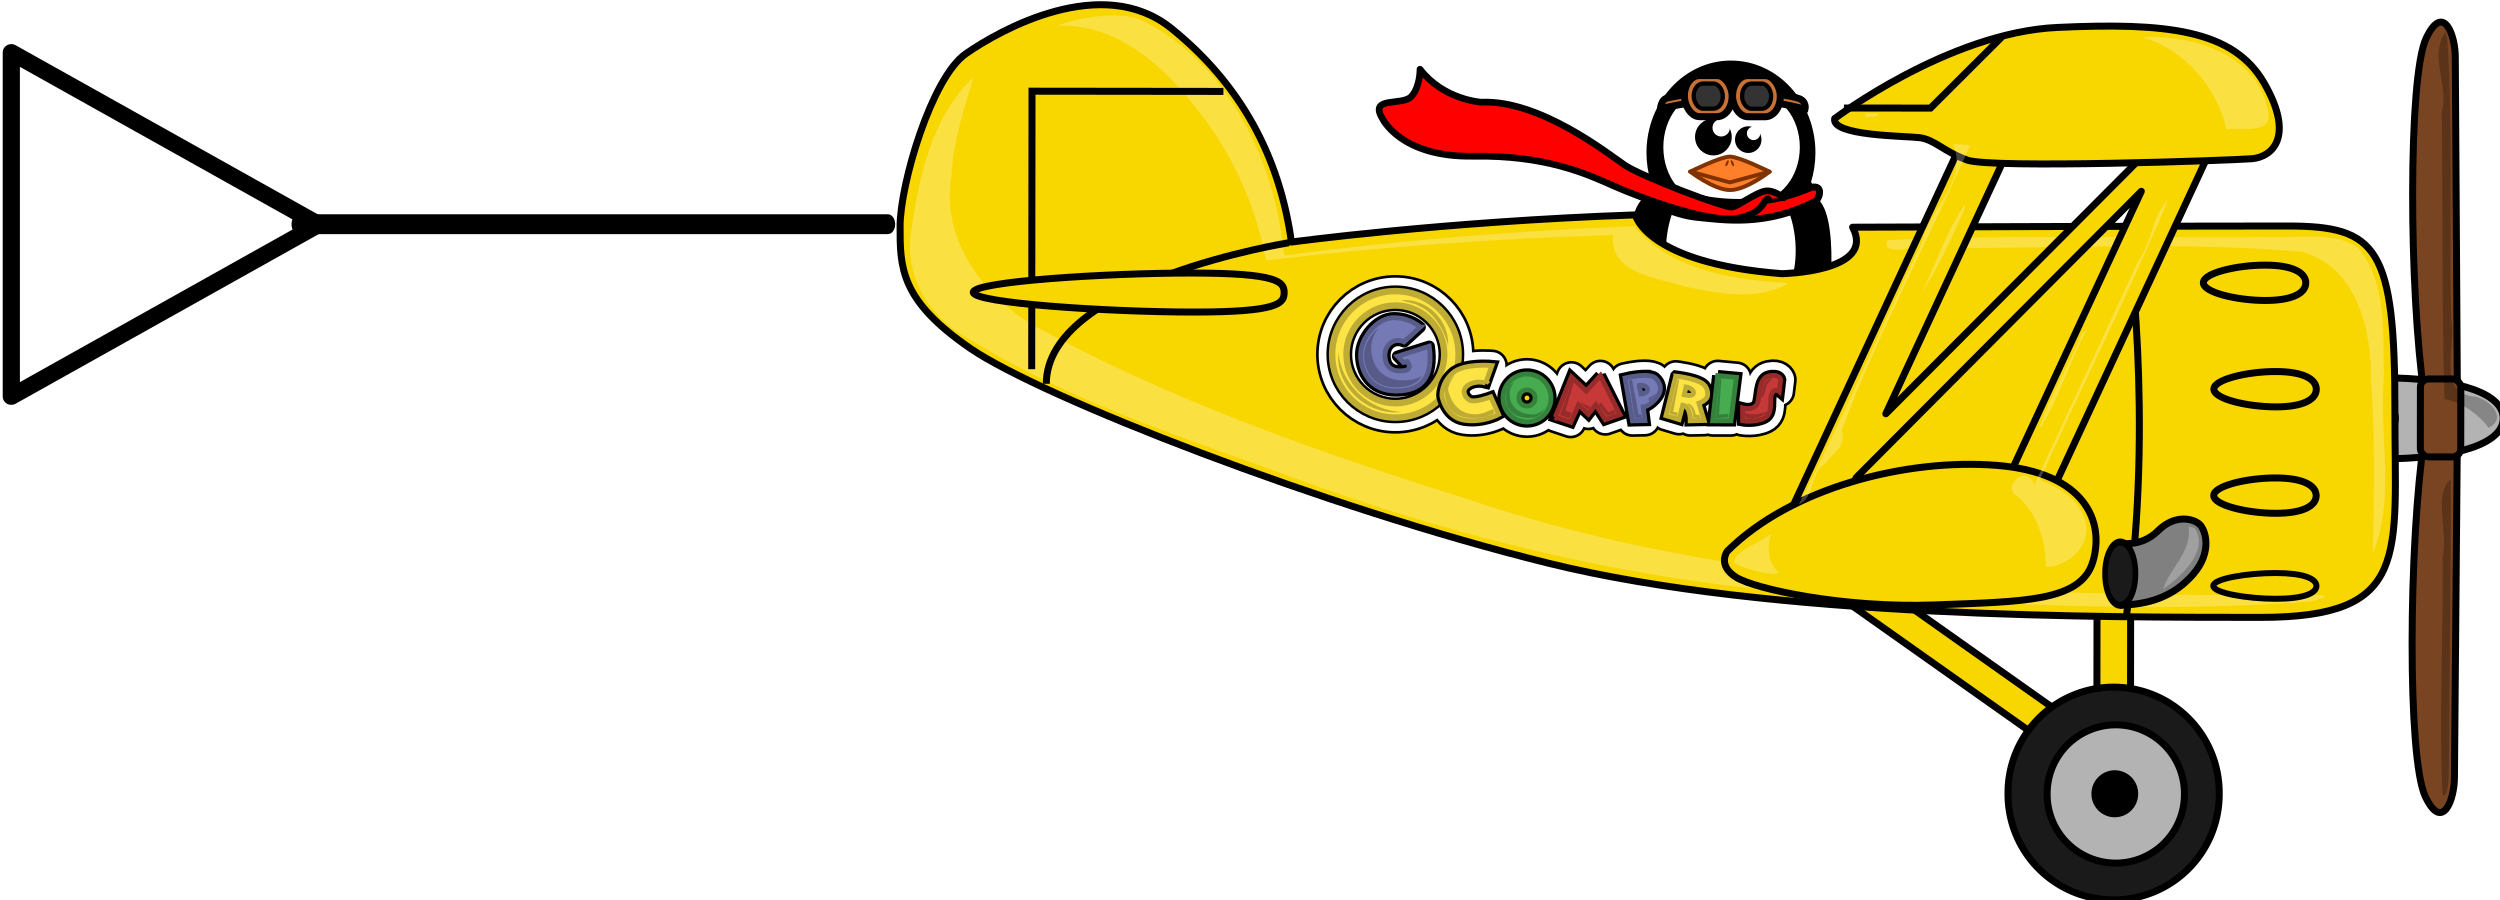 <?xml version="1.0" encoding="UTF-8" standalone="no"?>
<!-- Created with Inkscape (http://www.inkscape.org/) -->

<svg
   xmlns:dc="http://purl.org/dc/elements/1.1/"
   xmlns:cc="http://creativecommons.org/ns#"
   xmlns:rdf="http://www.w3.org/1999/02/22-rdf-syntax-ns#"
   xmlns:svg="http://www.w3.org/2000/svg"
   xmlns="http://www.w3.org/2000/svg"
   xmlns:sodipodi="http://sodipodi.sourceforge.net/DTD/sodipodi-0.dtd"
   xmlns:inkscape="http://www.inkscape.org/namespaces/inkscape"
   width="230.501"
   height="83.004"
   id="svg6771"
   version="1.1"
   inkscape:version="0.48.4 r9939"
   sodipodi:docname="plane.svg">
  <defs
     id="defs3" />
  <sodipodi:namedview
     id="base"
     pagecolor="#ffffff"
     bordercolor="#666666"
     borderopacity="1.0"
     inkscape:pageopacity="0.0"
     inkscape:pageshadow="2"
     inkscape:zoom="1.6970563"
     inkscape:cx="154.01831"
     inkscape:cy="36.224667"
     inkscape:document-units="mm"
     inkscape:current-layer="PLANE"
     showgrid="false"
     inkscape:window-width="1366"
     inkscape:window-height="748"
     inkscape:window-x="-2"
     inkscape:window-y="-3"
     inkscape:window-maximized="1"
     units="mm"
     fit-margin-top="0"
     fit-margin-left="0"
     fit-margin-right="0"
     fit-margin-bottom="0" />
  <g
     inkscape:label="Layer 1"
     inkscape:groupmode="layer"
     id="layer1"
     transform="translate(-1.122,-107.337)">
    <g
       id="PLANE"
       inkscape:label="#TUX_PLANE"
       transform="matrix(1.37,0,0,0.905,-81.333,81.672)">
      <g
         inkscape:label="#TUX_PLANE"
         style="display:inline"
         id="g10754-5-7"
         transform="matrix(0.358,6.4162282e-4,-4.2362776e-4,0.542,-213.705,-118.158)">
        <g
           id="g10722-9-5"
           transform="translate(0,4)">
          <g
             style="display:inline;enable-background:new"
             id="SHOWER_ON-5-5"
             transform="matrix(1.775,0,0,1.775,-469.159,-292.309)">
            <path
               style="fill:#000000;fill-opacity:1;fill-rule:evenodd;stroke:#000000;stroke-width:0.466;stroke-linecap:round;stroke-linejoin:round;stroke-miterlimit:4;stroke-opacity:1;stroke-dasharray:none;display:inline;enable-background:new"
               id="path6801-9-5-4"
               d="m 886.92,337.618 c 0.252,-0.008 -0.383,3.924 -0.107,3.764 1.36,-0.789 1.96,5.921 2.155,4.975 0.194,-0.946 1.463,-13.567 -3,-11.186 l -0.777,1.578 c 0,0 0.74,0.901 1.729,0.869 z"
               inkscape:connector-curvature="0" />
            <g
               style="fill:#ff7f2a;fill-opacity:1;stroke:#aa4400;stroke-width:2.895;stroke-linecap:round;stroke-linejoin:round;stroke-miterlimit:4;stroke-dasharray:none"
               id="g6791-3-0"
               transform="matrix(0.175,0,0,0.149,855.433,319.075)">
              <rect
                 style="fill:#ff7f2a;fill-opacity:1;fill-rule:evenodd;stroke:#aa4400;stroke-width:2.895;stroke-linecap:round;stroke-linejoin:round;stroke-miterlimit:4;stroke-opacity:1;stroke-dasharray:none"
                 id="rect6793-2-5"
                 y="189.195"
                 x="119.39"
                 height="13.132"
                 width="8.081" />
              <rect
                 style="fill:#ff7f2a;fill-opacity:1;fill-rule:evenodd;stroke:#aa4400;stroke-width:2.895;stroke-linecap:round;stroke-linejoin:round;stroke-miterlimit:4;stroke-opacity:1;stroke-dasharray:none"
                 id="rect6795-8-2"
                 y="188.69"
                 x="140.831"
                 height="13.132"
                 width="8.081" />
              <path
                 style="fill:#ff7f2a;fill-opacity:1;fill-rule:evenodd;stroke:#aa4400;stroke-width:2.895;stroke-linecap:round;stroke-linejoin:round;stroke-miterlimit:4;stroke-opacity:1;stroke-dasharray:none"
                 id="path6797-5-7"
                 d="m 119.513,200.498 c 0,0 8.111,-0.523 8.677,1.12 0.566,1.643 1.918,4.206 3.638,5.564 1.719,1.358 -6.788,2.546 -11.52,1.526 -4.732,-1.02 -7.597,-1.164 -11.16,-0.609 -3.563,0.555 -10.006,2.287 -13.76,0.924 -3.754,-1.363 1.505,-3.349 -5.4,-2.962 -6.906,0.388 -14.495,0.154 -13.621,-0.487 0.874,-0.641 27.513,-5.959 43.147,-5.077 z"
                 inkscape:connector-curvature="0" />
              <path
                 style="fill:#ff7f2a;fill-opacity:1;fill-rule:evenodd;stroke:#aa4400;stroke-width:2.895;stroke-linecap:round;stroke-linejoin:round;stroke-miterlimit:4;stroke-opacity:1;stroke-dasharray:none"
                 id="path6799-2-3"
                 d="m 148.608,200.498 c 0,0 -8.111,-0.523 -8.677,1.12 -0.566,1.643 -1.918,4.206 -3.638,5.564 -1.719,1.358 6.788,2.546 11.52,1.526 4.732,-1.02 7.597,-1.164 11.16,-0.609 3.563,0.555 10.006,2.287 13.76,0.924 3.755,-1.363 -1.505,-3.349 5.4,-2.962 6.906,0.388 14.495,0.154 13.621,-0.487 -0.874,-0.641 -27.513,-5.959 -43.147,-5.077 z"
                 inkscape:connector-curvature="0" />
            </g>
            <path
               style="fill:#000000;fill-opacity:1;fill-rule:evenodd;stroke:#000000;stroke-width:0.466;stroke-linecap:round;stroke-linejoin:round;stroke-miterlimit:4;stroke-opacity:1;stroke-dasharray:none"
               id="path6801-3-0"
               d="m 870.654,337.618 c -0.252,-0.008 0.383,3.924 0.107,3.764 -1.36,-0.789 -1.96,5.921 -2.155,4.975 -0.194,-0.946 -1.463,-13.567 3,-11.186 l 0.777,1.578 c 0,0 -0.74,0.901 -1.729,0.869 z"
               inkscape:connector-curvature="0" />
            <path
               style="fill:#000000;fill-opacity:1;fill-rule:nonzero;stroke:#000000;stroke-width:0.466;stroke-linecap:round;stroke-linejoin:round;stroke-miterlimit:4;stroke-opacity:1;stroke-dasharray:none"
               id="path6803-6-5"
               d="m 878.854,320.643 c -4.81,0 -8.713,4.265 -8.713,9.519 0,1.087 0.168,2.132 0.476,3.106 -0.903,1.584 -1.423,3.447 -1.423,5.441 0,5.747 4.328,10.411 9.661,10.411 5.333,0 9.661,-4.664 9.661,-10.411 0,-1.994 -0.52,-3.857 -1.423,-5.441 0.308,-0.974 0.476,-2.018 0.476,-3.106 0,-5.254 -3.904,-9.519 -8.713,-9.519 z"
               inkscape:connector-curvature="0" />
            <path
               style="fill:#ffffff;fill-opacity:1;fill-rule:nonzero;stroke:#ffffff;stroke-width:0.466;stroke-linecap:round;stroke-linejoin:round;stroke-miterlimit:4;stroke-opacity:1;stroke-dasharray:none"
               id="path6805-8-7"
               d="m 885.915,329.578 c 2.1e-4,3.056 -2.035,5.533 -4.545,5.533 -2.51,0 -4.546,-2.477 -4.545,-5.533 -2.1e-4,-3.056 2.035,-5.533 4.545,-5.533 2.51,0 4.546,2.477 4.545,5.533 l 0,0 z"
               inkscape:connector-curvature="0" />
            <path
               style="fill:#ffffff;fill-opacity:1;fill-rule:nonzero;stroke:#ffffff;stroke-width:0.466;stroke-linecap:round;stroke-linejoin:round;stroke-miterlimit:4;stroke-opacity:1;stroke-dasharray:none"
               id="path6807-7-5"
               d="m 880.748,329.578 c 2.1e-4,3.057 -1.974,5.534 -4.41,5.534 -2.436,0 -4.41,-2.478 -4.41,-5.534 -2.1e-4,-3.057 1.974,-5.534 4.41,-5.534 2.436,0 4.41,2.478 4.41,5.534 l 0,0 z"
               inkscape:connector-curvature="0" />
            <path
               style="fill:#ffffff;fill-opacity:1;fill-rule:nonzero;stroke:#ffffff;stroke-width:0.427;stroke-linecap:round;stroke-linejoin:round;stroke-miterlimit:4;stroke-opacity:1;stroke-dasharray:none"
               id="path6809-8-9"
               d="m 885.51,340.56 c 0,5.003 -2.982,7.187 -6.656,7.187 -3.674,0 -6.656,-2.184 -6.656,-7.187 0,-5.003 2.982,-9.064 6.656,-9.064 3.674,0 6.656,4.061 6.656,9.064 z"
               inkscape:connector-curvature="0" />
            <g
               style="stroke-width:1.745;stroke-linecap:round;stroke-linejoin:round;stroke-miterlimit:4;stroke-dasharray:none"
               id="g6811-8-3"
               transform="matrix(0.188,0,0,0.189,835.456,339.883)">
              <path
                 style="fill:#000000;fill-opacity:1;fill-rule:nonzero;stroke:#000000;stroke-width:83.68;stroke-linecap:round;stroke-linejoin:round;stroke-miterlimit:4;stroke-opacity:1;stroke-dasharray:none"
                 id="path6813-0-7"
                 transform="matrix(0.033,0,0,0.033,213.866,-64.484)"
                 d="m 485.714,129.505 c 0.013,149.915 -121.514,271.452 -271.429,271.452 -149.915,0 -271.441,-121.537 -271.429,-271.452 -0.013,-149.915 121.514,-271.452 271.429,-271.452 149.915,0 271.441,121.537 271.429,271.452 l 0,0 z"
                 inkscape:connector-curvature="0" />
              <path
                 style="fill:#ffffff;fill-opacity:1;fill-rule:nonzero;stroke:#ffffff;stroke-width:211.593;stroke-linecap:round;stroke-linejoin:round;stroke-miterlimit:4;stroke-opacity:1;stroke-dasharray:none"
                 id="path6815-7-6"
                 transform="matrix(0.013,0,0,0.013,222.551,-67.051)"
                 d="m 485.714,129.505 c 0.013,149.915 -121.514,271.452 -271.429,271.452 -149.915,0 -271.441,-121.537 -271.429,-271.452 -0.013,-149.915 121.514,-271.452 271.429,-271.452 149.915,0 271.441,121.537 271.429,271.452 l 0,0 z"
                 inkscape:connector-curvature="0" />
            </g>
            <g
               style="fill:#ff6600;fill-opacity:1;stroke:#803300;stroke-width:8.652;stroke-linecap:round;stroke-linejoin:round;stroke-miterlimit:4;stroke-opacity:1;stroke-dasharray:none"
               id="g6817-7-5"
               transform="matrix(0.037,0,0,0.033,895.826,317.309)">
              <path
                 style="fill:#ff7f2a;fill-rule:evenodd;stroke-width:12.711;stroke-linecap:round;stroke-linejoin:round;stroke-miterlimit:4;stroke-dasharray:none"
                 id="path6819-7-6"
                 d="m -461.66,402.252 c 26.853,0 113.18,48.336 113.18,48.336 0,0 -66.359,58.709 -112.642,58.905 -46.074,0 -113.719,-58.905 -113.719,-58.905 0,0 86.31,-48.336 113.18,-48.336 z"
                 inkscape:connector-curvature="0" />
              <path
                 style="fill:#ff7f2a;fill-opacity:1;fill-rule:evenodd;stroke:#803300;stroke-width:12.711;stroke-linecap:round;stroke-linejoin:round;stroke-miterlimit:4;stroke-opacity:1;stroke-dasharray:none"
                 id="path6821-6-4"
                 d="m -574.732,450.416 112.642,34.506 113.501,-34.506"
                 inkscape:connector-curvature="0" />
              <path
                 style="fill:#803300;fill-opacity:1;fill-rule:nonzero;stroke:none"
                 id="path6823-3-8"
                 transform="matrix(7.166,2.838,-2.74,7.423,22.879,-2397.905)"
                 d="m 67.25,354.55 c 0,0.725 -0.196,1.312 -0.438,1.312 -0.242,0 -0.438,-0.588 -0.438,-1.312 0,-0.725 0.196,-1.312 0.438,-1.312 0.242,0 0.438,0.588 0.438,1.312 z"
                 inkscape:connector-curvature="0" />
              <path
                 style="fill:#803300;fill-opacity:1;fill-rule:nonzero;stroke:none"
                 id="path6825-4-5"
                 transform="matrix(-7.166,2.838,2.74,7.423,-947.159,-2397.905)"
                 d="m 67.25,354.55 c 0,0.725 -0.196,1.312 -0.438,1.312 -0.242,0 -0.438,-0.588 -0.438,-1.312 0,-0.725 0.196,-1.312 0.438,-1.312 0.242,0 0.438,0.588 0.438,1.312 z"
                 inkscape:connector-curvature="0" />
            </g>
            <g
               style="stroke-width:2.548;stroke-linecap:round;stroke-linejoin:round;stroke-miterlimit:4;stroke-dasharray:none"
               id="g6827-3-3"
               transform="matrix(0.128,0,0,0.129,852.405,336.55)">
              <path
                 style="fill:#000000;fill-opacity:1;fill-rule:nonzero;stroke:#000000;stroke-width:122.238;stroke-linecap:round;stroke-linejoin:round;stroke-miterlimit:4;stroke-opacity:1;stroke-dasharray:none"
                 id="path6829-6-5"
                 transform="matrix(0.033,0,0,0.033,213.866,-64.484)"
                 d="m 485.714,129.505 c 0.013,149.915 -121.514,271.452 -271.429,271.452 -149.915,0 -271.441,-121.537 -271.429,-271.452 -0.013,-149.915 121.514,-271.452 271.429,-271.452 149.915,0 271.441,121.537 271.429,271.452 l 0,0 z"
                 inkscape:connector-curvature="0" />
              <path
                 style="fill:#ffffff;fill-opacity:1;fill-rule:nonzero;stroke:#ffffff;stroke-width:309.089;stroke-linecap:round;stroke-linejoin:round;stroke-miterlimit:4;stroke-opacity:1;stroke-dasharray:none"
                 id="path6831-2-1"
                 transform="matrix(0.013,0,0,0.013,222.551,-67.051)"
                 d="m 485.714,129.505 c 0.013,149.915 -121.514,271.452 -271.429,271.452 -149.915,0 -271.441,-121.537 -271.429,-271.452 -0.013,-149.915 121.514,-271.452 271.429,-271.452 149.915,0 271.441,121.537 271.429,271.452 l 0,0 z"
                 inkscape:connector-curvature="0" />
            </g>
          </g>
          <path
             style="fill:#ff0000;stroke:#000000;stroke-width:1.316;stroke-linecap:round;stroke-linejoin:round;stroke-miterlimit:4;stroke-opacity:1;stroke-dasharray:none"
             id="path10615-4-3"
             d="m 1076.039,299.565 c 0,0 -0.81,-0.648 -1.296,0.162 -0.486,0.81 0.324,2.755 0.324,2.755 0,0 4.375,2.917 9.399,3.403 5.024,0.486 12.964,1.783 22.363,-3.079 0,0 0.648,-0.81 0.648,-1.621 0,-0.81 -0.486,-1.134 -1.458,-0.972 -0.972,0.162 -12.64,6.806 -29.98,-0.648 z"
             inkscape:connector-curvature="0" />
          <path
             style="fill:#ff0000;stroke:#000000;stroke-width:1.259;stroke-linecap:round;stroke-linejoin:round;stroke-miterlimit:4;stroke-opacity:1;stroke-dasharray:none"
             id="path10617-6-3"
             d="m 1100.723,302.211 c 0,0 -1.845,-1.593 -3.558,-1.256 -1.714,0.336 -4.822,2.704 -6.077,2.996 -1.254,0.292 -17.129,-5.742 -20.242,-7.86 -3.113,-2.119 -16.032,-12.318 -26.972,-11.791 0,0 -7.076,-0.394 -11.537,-6.181 0,0 0.057,3.274 -1.607,5.115 -1.664,1.842 -7.972,-0.099 -5.502,4.066 0,0 3.346,7.392 17.101,7.157 13.755,-0.235 21.447,3.344 26.5,5.58 5.053,2.235 18.12,7.028 23.262,6.019 5.142,-1.009 4.71,-3.546 5.715,-3.657"
             inkscape:connector-curvature="0" />
          <path
             style="fill:#c87137;stroke:#000000;stroke-width:1.301;stroke-linecap:butt;stroke-linejoin:miter;stroke-miterlimit:4;stroke-opacity:1;stroke-dasharray:none"
             id="path10619-1-4"
             d="m 1077.545,285.513 c 0,0 13.27,-3.793 27.039,0 l 0.158,0 c 0,0 0.316,-1.382 -1.107,-1.951 -1.423,-0.569 -7.353,-1.463 -12.887,-1.463 -5.534,0 -10.752,1.138 -11.938,1.382 -1.186,0.244 -1.265,2.032 -1.265,2.032 z"
             inkscape:connector-curvature="0" />
          <rect
             style="color:#000000;fill:#c87137;fill-opacity:1;fill-rule:nonzero;stroke:#000000;stroke-width:1.318;stroke-linecap:round;stroke-linejoin:round;stroke-miterlimit:4;stroke-opacity:1;stroke-dasharray:none;stroke-dashoffset:0;marker:none;visibility:visible;display:inline;overflow:visible;enable-background:accumulate"
             id="rect10654-21-3"
             y="279.24"
             x="1082.052"
             ry="3.795"
             rx="2.831"
             height="7.735"
             width="8.962" />
          <rect
             style="color:#000000;fill:#c87137;fill-opacity:1;fill-rule:nonzero;stroke:#000000;stroke-width:1.318;stroke-linecap:round;stroke-linejoin:round;stroke-miterlimit:4;stroke-opacity:1;stroke-dasharray:none;stroke-dashoffset:0;marker:none;visibility:visible;display:inline;overflow:visible;enable-background:accumulate"
             id="rect10654-2-0-9"
             y="279.24"
             x="1091.106"
             ry="3.795"
             rx="2.831"
             height="7.735"
             width="8.962" />
          <rect
             style="color:#000000;fill:#333333;fill-opacity:1;fill-rule:nonzero;stroke:#000000;stroke-width:0.804;stroke-linecap:round;stroke-linejoin:round;stroke-miterlimit:4;stroke-opacity:1;stroke-dasharray:none;stroke-dashoffset:0;marker:none;visibility:visible;display:inline;overflow:visible;enable-background:accumulate"
             id="rect10654-0-90-6"
             y="280.749"
             x="1083.801"
             ry="2.314"
             rx="1.726"
             height="4.716"
             width="5.464" />
          <rect
             style="color:#000000;fill:#333333;fill-opacity:1;fill-rule:nonzero;stroke:#000000;stroke-width:0.804;stroke-linecap:round;stroke-linejoin:round;stroke-miterlimit:4;stroke-opacity:1;stroke-dasharray:none;stroke-dashoffset:0;marker:none;visibility:visible;display:inline;overflow:visible;enable-background:accumulate"
             id="rect10654-0-9-5-0"
             y="280.749"
             x="1092.888"
             ry="2.314"
             rx="1.726"
             height="4.716"
             width="5.464" />
        </g>
        <g
           id="g10169-6-6"
           transform="translate(20,0)">
          <g
             id="g11337-5-3"
             transform="translate(0,-20)">
            <path
               style="color:#000000;fill:#b3b3b3;fill-opacity:1;fill-rule:nonzero;stroke:#000000;stroke-width:1.316;stroke-linecap:round;stroke-linejoin:round;stroke-miterlimit:4;stroke-opacity:1;stroke-dasharray:none;stroke-dashoffset:0;marker:none;visibility:visible;display:inline;overflow:visible;enable-background:accumulate"
               id="path9886-9-6"
               d="m 1216.045,367.523 c 0,4.223 -7.091,7.646 -23.861,7.646 -5.601,0 3.58,-3.423 3.58,-7.646 0,-4.223 -9.18,-7.646 -3.58,-7.646 17.095,0 23.861,3.423 23.861,7.646 z"
               inkscape:connector-curvature="0" />
            <path
               style="fill:#784421;fill-opacity:1;stroke:#000000;stroke-width:1.316;stroke-linecap:round;stroke-linejoin:round;stroke-miterlimit:4;stroke-opacity:1;stroke-dasharray:none"
               id="path9891-4-6"
               d="m 1207.413,362.198 -0.458,-62.408 c 0.047,-4.378 -2.288,-10.532 -5.492,-3.703 -3.377,7.199 -3.204,47.289 -0.229,67.523"
               inkscape:connector-curvature="0" />
            <path
               style="fill:#784421;fill-opacity:1;stroke:#000000;stroke-width:1.316;stroke-linecap:round;stroke-linejoin:round;stroke-miterlimit:4;stroke-opacity:1;stroke-dasharray:none;display:inline"
               id="path9891-8-3-9"
               d="m 1207.413,372.448 -0.458,62.408 c 0.047,4.378 -2.288,10.532 -5.492,3.703 -3.377,-7.199 -3.204,-47.289 -0.229,-67.523"
               inkscape:connector-curvature="0" />
            <rect
               style="color:#000000;fill:#784421;fill-opacity:1;fill-rule:nonzero;stroke:#000000;stroke-width:1.316;stroke-linecap:round;stroke-linejoin:round;stroke-miterlimit:4;stroke-opacity:1;stroke-dasharray:none;stroke-dashoffset:0;marker:none;visibility:visible;display:inline;overflow:visible;enable-background:accumulate"
               id="rect9889-1-9"
               y="360.114"
               x="1200.469"
               ry="1.539"
               rx="1.579"
               height="14.645"
               width="7.597" />
          </g>
          <g
             style="stroke-width:1;stroke-linecap:round;stroke-linejoin:round;stroke-miterlimit:4;stroke-dasharray:none"
             id="g9882-0-3"
             transform="translate(0,-20)">
            <rect
               style="color:#000000;fill:#f8d600;fill-opacity:1;fill-rule:nonzero;stroke:#000000;stroke-width:1.316;stroke-linecap:round;stroke-linejoin:round;stroke-miterlimit:4;stroke-opacity:1;stroke-dasharray:none;stroke-dashoffset:0;marker:none;visibility:visible;display:inline;overflow:visible;enable-background:accumulate"
               id="rect9858-1-4"
               y="403.508"
               x="1139.726"
               height="37.11"
               width="6.32" />
            <rect
               style="color:#000000;fill:#f8d600;fill-opacity:1;fill-rule:nonzero;stroke:#000000;stroke-width:1.316;stroke-linecap:round;stroke-linejoin:round;stroke-miterlimit:4;stroke-opacity:1;stroke-dasharray:none;stroke-dashoffset:0;marker:none;visibility:visible;display:inline;overflow:visible;enable-background:accumulate"
               id="rect9858-7-2-9"
               transform="matrix(0.576,-0.817,0.817,0.576,0,0)"
               y="1125.266"
               x="301.037"
               height="54.741"
               width="6.125" />
          </g>
          <path
             style="fill:#f8d600;fill-opacity:1;stroke:#000000;stroke-width:1.316;stroke-linecap:round;stroke-linejoin:round;stroke-miterlimit:4;stroke-opacity:1;stroke-dasharray:none"
             id="path9759-79-0"
             d="m 988.206,314.635 c 0,0 28.348,-3.889 64.648,-5.186 0,0 1.945,9.075 27.549,11.02 0,0 17.826,-0.324 13.288,-8.751 0,0 65.813,-0.324 81.849,-0.324 16.854,0 20.143,3.984 20.143,34.889 0,27.024 3.193,38.684 -25.329,38.684 -28.521,0 -91.723,0.324 -133.857,-10.047 -42.134,-10.371 -95.288,-31.114 -108.576,-40.189 -13.288,-9.075 -13.288,-15.233 -13.288,-23.012 0,-7.779 5.834,-27.873 12.316,-32.411 6.482,-4.538 25.605,-15.233 38.569,-4.862 12.964,10.371 20.419,23.984 22.688,40.189 z"
             inkscape:connector-curvature="0" />
          <path
             style="opacity:0.25;fill:#ffffff;fill-opacity:1;stroke:none;display:inline"
             id="path9759-7-2-1"
             d="m 928.438,283.656 c -8.139,7.667 -10.396,19.469 -11.875,30 -0.887,8.521 4.407,16.124 11.875,19.719 19.77,12.188 42.39,18.907 64.028,26.965 34.256,12.085 70.043,19.886 106.529,20.996 26.904,1.349 54.026,2.737 80.88,0.633 7.758,-1.879 -3.373,-1.011 -6.219,-1.188 -51.123,0.067 -103.259,-1.379 -152.094,-17.812 -28.073,-8.75 -56.196,-18.612 -81.969,-32.719 -9.522,-5.744 -17.256,-16.163 -15.312,-27.875 0.248,-6.356 2.504,-13.105 4.156,-18.719 z"
             inkscape:connector-curvature="0" />
          <path
             style="fill:none;stroke:#000000;stroke-width:1.316;stroke-linecap:round;stroke-linejoin:round;stroke-miterlimit:4;stroke-opacity:1;stroke-dasharray:none"
             id="path9915-9-7"
             d="m 1145.304,312.096 c 0,0 5.269,35.421 0,72.229"
             inkscape:connector-curvature="0" />
          <path
             style="opacity:0.25;fill:#ffffff;fill-opacity:1;stroke:none;display:inline"
             id="path9759-7-6-7-0"
             d="m 953.469,272.094 c -3.229,0.192 -6.437,0.828 -9.469,1.938 10.957,-0.541 19.584,7.035 25.926,15.014 6.859,8.342 11.481,18.411 13.511,29.048 21.652,-2.603 43.422,-4.17 65.219,-4.844 -0.815,7.275 8.607,8.07 13.656,9.688 6.207,1.317 13.955,2.725 19.344,-0.719 -10.229,-0.556 -22.069,-2.324 -29.031,-10.656 -21.989,0.903 -44.022,2.669 -65.781,5.594 -1.715,-17.742 -10.697,-36.766 -27.531,-44.5 -1.895,-0.501 -3.88,-0.658 -5.844,-0.562 z m 224.375,41.312 c -25.787,0.396 -52.213,-0.443 -77.625,0.719 -1.478,3.761 7.419,0.337 9.75,1.469 22.725,0.123 45.71,-1.281 68.281,0.656 10.288,2.903 13.121,14.881 12.905,24.275 0.897,10.649 0.574,22.441 0.407,32.412 4.29,-10.416 1.105,-22.157 2.057,-33.125 -0.21,-8.116 0.567,-17.375 -4.589,-24.063 -3.086,-2.518 -7.392,-2.422 -11.187,-2.344 z"
             inkscape:connector-curvature="0" />
          <path
             style="color:#000000;fill:#1a1a1a;fill-opacity:1;fill-rule:nonzero;stroke:#000000;stroke-width:1.316;stroke-linecap:round;stroke-linejoin:round;stroke-miterlimit:4;stroke-opacity:1;stroke-dasharray:none;stroke-dashoffset:0;marker:none;visibility:visible;display:inline;overflow:visible;enable-background:accumulate"
             id="path9812-1-4"
             transform="translate(0,180)"
             d="m 1162.738,238.107 a 19.852,19.852 0 1 1 -39.703,0 19.852,19.852 0 1 1 39.703,0 z"
             inkscape:connector-curvature="0" />
          <path
             style="color:#000000;fill:#b3b3b3;fill-opacity:1;fill-rule:nonzero;stroke:#000000;stroke-width:2.025;stroke-linecap:round;stroke-linejoin:round;stroke-miterlimit:4;stroke-opacity:1;stroke-dasharray:none;stroke-dashoffset:0;marker:none;visibility:visible;display:inline;overflow:visible;enable-background:accumulate"
             id="path9812-3-6-6"
             transform="matrix(0.65,0,0,0.65,400.421,263.423)"
             d="m 1162.738,238.107 a 19.852,19.852 0 1 1 -39.703,0 19.852,19.852 0 1 1 39.703,0 z"
             inkscape:connector-curvature="0" />
          <path
             style="color:#000000;fill:#000000;fill-opacity:1;fill-rule:nonzero;stroke:#000000;stroke-width:7.005;stroke-linecap:round;stroke-linejoin:round;stroke-miterlimit:4;stroke-opacity:1;stroke-dasharray:none;stroke-dashoffset:0;marker:none;visibility:visible;display:inline;overflow:visible;enable-background:accumulate"
             id="path9812-3-2-5-6"
             transform="matrix(0.188,0,0,0.188,928.248,373.39)"
             d="m 1162.738,238.107 a 19.852,19.852 0 1 1 -39.703,0 19.852,19.852 0 1 1 39.703,0 z"
             inkscape:connector-curvature="0" />
          <path
             style="color:#000000;fill:#f8d600;fill-opacity:1;fill-rule:nonzero;stroke:#000000;stroke-width:1.316;stroke-linecap:round;stroke-linejoin:round;stroke-miterlimit:4;stroke-opacity:1;stroke-dashoffset:0;marker:none;visibility:visible;display:inline;overflow:visible;enable-background:accumulate"
             id="path9917-5-9"
             d="m 1180.897,342.074 c 0,1.835 -2.309,3.323 -7.625,3.323 -5.316,0 -11.626,-1.488 -11.626,-3.323 0,-1.835 6.309,-3.323 11.626,-3.323 5.316,0 7.625,1.488 7.625,3.323 z"
             inkscape:connector-curvature="0" />
          <path
             style="color:#000000;fill:#f8d600;fill-opacity:1;fill-rule:nonzero;stroke:#000000;stroke-width:1.316;stroke-linecap:round;stroke-linejoin:round;stroke-miterlimit:4;stroke-opacity:1;stroke-dashoffset:0;marker:none;visibility:visible;display:inline;overflow:visible;enable-background:accumulate"
             id="path9917-9-29-4"
             d="m 1178.897,322.074 c 0,1.835 -2.309,3.323 -7.625,3.323 -5.316,0 -11.626,-1.488 -11.626,-3.323 0,-1.835 6.309,-3.323 11.626,-3.323 5.316,0 7.625,1.488 7.625,3.323 z"
             inkscape:connector-curvature="0" />
          <path
             style="color:#000000;fill:#f8d600;fill-opacity:1;fill-rule:nonzero;stroke:#000000;stroke-width:1.316;stroke-linecap:round;stroke-linejoin:round;stroke-miterlimit:4;stroke-opacity:1;stroke-dashoffset:0;marker:none;visibility:visible;display:inline;overflow:visible;enable-background:accumulate"
             id="path9917-9-2-3-0"
             d="m 1180.897,362.074 c 0,1.835 -2.309,3.323 -7.625,3.323 -5.316,0 -11.626,-1.488 -11.626,-3.323 0,-1.835 6.309,-3.323 11.626,-3.323 5.316,0 7.625,1.488 7.625,3.323 z"
             inkscape:connector-curvature="0" />
          <path
             style="color:#000000;fill:#f8d600;fill-opacity:1;fill-rule:nonzero;stroke:#000000;stroke-width:1.127;stroke-linecap:round;stroke-linejoin:round;stroke-miterlimit:4;stroke-opacity:1;stroke-dashoffset:0;marker:none;visibility:visible;display:inline;overflow:visible;enable-background:accumulate"
             id="path9917-9-2-9-6-9"
             d="m 1180.969,379.047 c 0,1.338 -2.327,2.422 -7.682,2.422 -5.356,0 -11.712,-1.085 -11.712,-2.422 0,-1.338 6.356,-2.422 11.712,-2.422 5.356,0 7.682,1.085 7.682,2.422 z"
             inkscape:connector-curvature="0" />
          <path
             style="fill:none;stroke:#000000;stroke-width:1.316px;stroke-linecap:butt;stroke-linejoin:miter;stroke-opacity:1"
             id="path9988-5-0"
             d="m 987.762,314.75 c 0,0 -45.607,7.334 -45.607,26.585"
             inkscape:connector-curvature="0" />
          <path
             style="fill:none;stroke:#000000;stroke-width:1.316px;stroke-linecap:butt;stroke-linejoin:miter;stroke-opacity:1"
             id="path9990-9-6"
             d="m 975.386,286.332 -35.981,0 0,52.253"
             inkscape:connector-curvature="0" />
          <path
             style="color:#000000;fill:#f8d600;fill-opacity:1;fill-rule:nonzero;stroke:#000000;stroke-width:1.316;stroke-linecap:round;stroke-linejoin:round;stroke-miterlimit:4;stroke-opacity:1;stroke-dashoffset:0;marker:none;visibility:visible;display:inline;overflow:visible;enable-background:accumulate"
             id="path9992-8-7"
             d="m 986.845,324.146 c 0,2.025 -1.082,3.667 -17.22,3.667 -16.138,0 -41.22,-1.642 -41.22,-3.667 0,-2.025 25.082,-3.667 41.22,-3.667 16.138,0 17.22,1.642 17.22,3.667 z"
             inkscape:connector-curvature="0" />
          <g
             style="stroke:#696da3;stroke-width:1.316;stroke-opacity:1;display:inline"
             id="layer1-2-9-5-8-1-7-1"
             transform="matrix(0.153,0,0,0.153,992.298,320.678)">
            <g
               style="fill:#000000;stroke:#000000;stroke-width:39.465;stroke-linecap:round;stroke-linejoin:round;stroke-miterlimit:4;stroke-dasharray:none"
               id="g3692-6-4-8-4-2-2-9"
               transform="translate(0,4e-5)">
              <path
                 style="fill:#000000;fill-opacity:1;stroke:#000000;stroke-width:39.465;stroke-linecap:round;stroke-linejoin:round;stroke-miterlimit:4;stroke-opacity:1;stroke-dasharray:none;stroke-dashoffset:0;display:inline"
                 id="path8808-2-3-4-3-7-0-2-0-2"
                 d="m 101.094,20.562 c -42.899,0 -77.719,34.82 -77.719,77.719 0,42.899 34.82,77.719 77.719,77.719 42.899,0 77.719,-34.82 77.719,-77.719 0,-42.899 -34.82,-77.719 -77.719,-77.719 z"
                 inkscape:connector-curvature="0" />
              <path
                 style="fill:#000000;fill-opacity:1;fill-rule:evenodd;stroke:#000000;stroke-width:39.465;stroke-linecap:round;stroke-linejoin:round;stroke-miterlimit:4;stroke-opacity:1;stroke-dasharray:none"
                 id="path8816-8-1-7-5-8-1-4-6-8"
                 d="m 208.281,111.5 c -11.229,0.14 -27.864,1.785 -36.719,9.562 -14.168,12.444 -13.219,28.156 -13.219,28.156 0,0 4.205,26.429 27.562,29.875 23.357,3.446 42.125,-7.094 42.125,-7.094 l -9.562,-21.625 c 0,0 -20.124,7.638 -26.25,4 -6.126,-3.638 -8.61,-10.905 -4.781,-15.5 3.829,-4.595 13.04,-8.594 24.719,-5.531 L 219.812,111.875 c 0,0 -4.794,-0.459 -11.531,-0.375 z m 54.594,10.719 c -16.275,0 -29.469,13.225 -29.469,29.5 0,16.275 13.194,29.469 29.469,29.469 16.275,0 29.5,-13.194 29.5,-29.469 0,-16.275 -13.225,-29.5 -29.5,-29.5 z m 302.062,1.406 c -1.228,0.044 -2.601,0.189 -4.156,0.5 -12.444,2.489 -11.48,18.391 -13.969,31.219 -2.489,12.827 -18.969,8.219 -18.969,8.219 l 0,15.906 c 0,0 14.755,2.494 26.625,-3.25 11.87,-5.744 5.55,-22.975 9.188,-30.25 3.638,-7.275 9.188,-2.5 9.188,-2.5 l 1.719,-14.75 c 0,0 -1.032,-5.405 -9.625,-5.094 z m -157.156,0.188 c -0.777,-0.005 -1.583,0.005 -2.375,0.031 C 394.843,124.19 383.312,127 383.312,127 l 9.188,52.656 15.312,-0.375 -2.094,-16.656 c 0,0 5.72,0.198 14.719,-9.375 8.998,-9.573 7.846,-19.166 0.188,-26.25 -2.513,-2.324 -7.408,-3.154 -12.844,-3.188 z m 89.438,0.125 -6.125,55.531 22.406,0 6.688,-53.406 -22.969,-2.125 z m -144.156,0.188 -17.25,18.969 -18.375,-17.219 -19.719,49.375 18.969,6.312 9.562,-21.25 12.062,11.312 9,-11.688 11.875,18.375 18,-6.312 -24.125,-47.875 z m 92.656,0.406 -12.062,48.625 16.094,4.781 4.594,-17.625 c 9.764,1.532 9.188,19.156 9.188,19.156 l 17.031,-0.375 -6.312,-21.25 c 9.956,-3.638 10.344,-8.625 10.344,-8.625 0,0 2.487,-10.725 -7.469,-16.469 -9.956,-5.744 -31.406,-8.219 -31.406,-8.219 z M 402.062,136 c 2.697,-0.081 8.168,0.478 8.812,4.5 0.859,5.362 -7.75,6.219 -7.75,6.219 l -2.594,-10.531 c 0,-0.054 0.632,-0.161 1.531,-0.188 z m 56.281,1.938 c 4.595,0.383 10.727,4.769 8.812,8.406 -1.915,3.638 -11.094,1.156 -11.094,1.156 l 2.281,-9.562 z M 262.875,141.75 c 5.495,0 9.969,4.473 9.969,9.969 0,5.495 -4.473,9.938 -9.969,9.938 -5.495,0 -9.938,-4.442 -9.938,-9.938 0,-5.495 4.442,-9.969 9.938,-9.969 z"
                 inkscape:connector-curvature="0" />
            </g>
            <g
               style="stroke-width:1.316"
               id="g3692-1-0-0-7-4-3"
               transform="translate(0,100)">
              <path
                 style="fill:#ffffff;fill-opacity:1;stroke:#ffffff;stroke-width:32.888;stroke-linecap:round;stroke-linejoin:round;stroke-miterlimit:4;stroke-opacity:1;stroke-dasharray:none;stroke-dashoffset:0;display:inline"
                 id="path8808-2-3-7-5-2-4-6-1"
                 d="m 101.094,-79.438 c -42.899,0 -77.719,34.82 -77.719,77.719 0,42.899 34.82,77.719 77.719,77.719 42.899,0 77.719,-34.82 77.719,-77.719 0,-42.899 -34.82,-77.719 -77.719,-77.719 z"
                 inkscape:connector-curvature="0" />
              <path
                 style="fill:#ffffff;fill-opacity:1;fill-rule:evenodd;stroke:#ffffff;stroke-width:32.888;stroke-linecap:round;stroke-linejoin:round;stroke-miterlimit:4;stroke-opacity:1;stroke-dasharray:none"
                 id="path8816-8-1-4-2-1-9-5-4"
                 d="m 208.281,11.5 c -11.229,0.14 -27.864,1.785 -36.719,9.562 -14.168,12.444 -13.219,28.156 -13.219,28.156 0,0 4.205,26.429 27.562,29.875 C 209.263,82.54 228.031,72 228.031,72 l -9.562,-21.625 c 0,0 -20.124,7.638 -26.25,4 -6.126,-3.638 -8.61,-10.905 -4.781,-15.5 3.829,-4.595 13.04,-8.594 24.719,-5.531 L 219.812,11.875 c 0,0 -4.794,-0.459 -11.531,-0.375 z M 262.875,22.219 c -16.275,0 -29.469,13.225 -29.469,29.5 0,16.275 13.194,29.469 29.469,29.469 16.275,0 29.5,-13.194 29.5,-29.469 0,-16.275 -13.225,-29.5 -29.5,-29.5 z M 564.938,23.625 c -1.228,0.044 -2.601,0.189 -4.156,0.5 -12.444,2.489 -11.48,18.391 -13.969,31.219 -2.489,12.827 -18.969,8.219 -18.969,8.219 l 0,15.906 c 0,0 14.755,2.494 26.625,-3.25 11.87,-5.744 5.55,-22.975 9.188,-30.25 3.638,-7.275 9.188,-2.5 9.188,-2.5 l 1.719,-14.75 c 0,0 -1.032,-5.405 -9.625,-5.094 z m -157.156,0.188 c -0.777,-0.005 -1.583,0.005 -2.375,0.031 C 394.843,24.19 383.312,27 383.312,27 l 9.188,52.656 15.312,-0.375 -2.094,-16.656 c 0,0 5.72,0.198 14.719,-9.375 8.998,-9.573 7.846,-19.166 0.188,-26.25 -2.513,-2.324 -7.408,-3.154 -12.844,-3.188 z m 89.438,0.125 -6.125,55.531 22.406,0 6.688,-53.406 -22.969,-2.125 z M 353.062,24.125 335.812,43.094 317.438,25.875 297.719,75.25 l 18.969,6.312 9.562,-21.25 12.062,11.312 9,-11.688 11.875,18.375 18,-6.312 -24.125,-47.875 z m 92.656,0.406 -12.062,48.625 16.094,4.781 4.594,-17.625 c 9.764,1.532 9.188,19.156 9.188,19.156 l 17.031,-0.375 -6.312,-21.25 c 9.956,-3.638 10.344,-8.625 10.344,-8.625 0,0 2.487,-10.725 -7.469,-16.469 -9.956,-5.744 -31.406,-8.219 -31.406,-8.219 z M 402.062,36 c 2.697,-0.081 8.168,0.478 8.812,4.5 0.859,5.362 -7.75,6.219 -7.75,6.219 L 400.531,36.188 c 0,-0.054 0.632,-0.161 1.531,-0.188 z m 56.281,1.938 c 4.595,0.383 10.727,4.769 8.812,8.406 C 465.242,49.981 456.062,47.5 456.062,47.5 l 2.281,-9.562 z M 262.875,41.75 c 5.495,0 9.969,4.473 9.969,9.969 0,5.495 -4.473,9.938 -9.969,9.938 -5.495,0 -9.938,-4.442 -9.938,-9.938 0,-5.495 4.442,-9.969 9.938,-9.969 z"
                 inkscape:connector-curvature="0" />
            </g>
            <path
               style="fill:#000000;fill-opacity:1;stroke:#000000;stroke-width:13.984;stroke-linecap:round;stroke-linejoin:round;stroke-miterlimit:4;stroke-opacity:1;stroke-dasharray:none;stroke-dashoffset:0;display:inline"
               id="path8808-2-31-8-5-5-1-5"
               d="m 101.094,20.562 c -42.899,0 -77.719,34.82 -77.719,77.719 0,42.899 34.82,77.719 77.719,77.719 42.899,0 77.719,-34.82 77.719,-77.719 0,-42.899 -34.82,-77.719 -77.719,-77.719 z m 0,17.719 c 33.13,0 60.031,26.87 60.031,60 3e-5,33.13 -26.902,60.031 -60.031,60.031 -33.13,0 -60,-26.902 -60,-60.031 3e-5,-33.13 26.87,-60 60,-60 z m -1.875,15 c -20.391,0 -40.781,24.631 -40.781,45.406 0,20.775 11.921,44.625 43.469,44.625 31.548,0 46.167,-16.559 40.781,-55.031 l -38.875,12.312 7.312,7.688 4.625,-1.125 c 0,0 7.698,9.617 -3.844,11.156 C 100.364,119.851 89.976,116.745 88.438,102.125 86.899,87.505 98.441,77.135 111.906,82.906 l 19.625,-18.094 c 0,0 -11.922,-11.531 -32.312,-11.531 z"
               inkscape:connector-curvature="0" />
            <path
               style="fill:#fde445;fill-opacity:1;stroke:#beac34;stroke-width:7.906;stroke-linecap:round;stroke-linejoin:round;stroke-miterlimit:4;stroke-opacity:1;stroke-dasharray:none;stroke-dashoffset:0;display:inline"
               id="path8808-4-5-4-8-5-7"
               d="m 101.102,20.578 c -42.899,0 -77.715,34.816 -77.715,77.715 0,42.899 34.816,77.715 77.715,77.715 42.899,0 77.715,-34.816 77.715,-77.715 0,-42.899 -34.816,-77.715 -77.715,-77.715 z m 0,17.697 c 33.13,0 60.018,26.888 60.018,60.017 3e-5,33.13 -26.888,60.018 -60.018,60.018 -33.13,0 -60.018,-26.888 -60.018,-60.018 3e-5,-33.13 26.888,-60.017 60.018,-60.017 z"
               inkscape:connector-curvature="0" />
            <path
               style="fill:#757ab7;fill-opacity:1;fill-rule:evenodd;stroke:#585c8a;stroke-width:5.973px;stroke-linecap:butt;stroke-linejoin:miter;stroke-opacity:1;display:inline"
               id="path8810-6-7-0-4-9-8"
               d="m 131.525,64.821 c 0,0 -11.927,-11.542 -32.317,-11.542 -20.391,0 -40.781,24.623 -40.781,45.398 0,20.775 11.927,44.628 43.474,44.628 31.548,0 46.167,-16.543 40.781,-55.016 l -38.858,12.311 7.31,7.695 4.617,-1.154 c 0,0 7.695,9.618 -3.847,11.157 C 100.362,119.837 89.975,116.759 88.436,102.14 86.897,87.52 98.439,77.132 111.904,82.903 l 19.621,-18.082 z"
               inkscape:connector-curvature="0" />
            <path
               style="opacity:0.25;fill:#000000;fill-opacity:1;fill-rule:evenodd;stroke:none;display:inline"
               id="path8812-9-2-9-2-4-2"
               d="M 80.684,65.589 C 70.329,73.588 62.624,87.015 62.624,99.055 c 0,18.576 10.651,39.886 38.859,39.886 15.497,0 26.45,-4.481 32.354,-14.208 -6.014,3.712 -13.9,5.478 -23.624,5.478 -28.208,0 -38.859,-21.31 -38.859,-39.886 0,-8.327 3.645,-17.32 9.33,-24.736 z"
               inkscape:connector-curvature="0" />
            <path
               style="fill:#000000;fill-opacity:1;fill-rule:evenodd;stroke:#000000;stroke-width:13.984;stroke-linecap:butt;stroke-linejoin:miter;stroke-miterlimit:4;stroke-opacity:1;stroke-dasharray:none"
               id="path8816-8-4-5-4-7-9-3"
               d="m 208.281,111.5 c -11.229,0.14 -27.864,1.785 -36.719,9.562 -14.168,12.444 -13.219,28.156 -13.219,28.156 0,0 4.205,26.429 27.562,29.875 23.357,3.446 42.125,-7.094 42.125,-7.094 l -9.562,-21.625 c 0,0 -20.124,7.638 -26.25,4 -6.126,-3.638 -8.61,-10.905 -4.781,-15.5 3.829,-4.595 13.04,-8.594 24.719,-5.531 L 219.812,111.875 c 0,0 -4.794,-0.459 -11.531,-0.375 z m 54.594,10.719 c -16.275,0 -29.469,13.225 -29.469,29.5 0,16.275 13.194,29.469 29.469,29.469 16.275,0 29.5,-13.194 29.5,-29.469 0,-16.275 -13.225,-29.5 -29.5,-29.5 z m 302.062,1.406 c -1.228,0.044 -2.601,0.189 -4.156,0.5 -12.444,2.489 -11.48,18.391 -13.969,31.219 -2.489,12.827 -18.969,8.219 -18.969,8.219 l 0,15.906 c 0,0 14.755,2.494 26.625,-3.25 11.87,-5.744 5.55,-22.975 9.188,-30.25 3.638,-7.275 9.188,-2.5 9.188,-2.5 l 1.719,-14.75 c 0,0 -1.032,-5.405 -9.625,-5.094 z m -157.156,0.188 c -0.777,-0.005 -1.583,0.005 -2.375,0.031 C 394.843,124.19 383.312,127 383.312,127 l 9.188,52.656 15.312,-0.375 -2.094,-16.656 c 0,0 5.72,0.198 14.719,-9.375 8.998,-9.573 7.846,-19.166 0.188,-26.25 -2.513,-2.324 -7.408,-3.154 -12.844,-3.188 z m 89.438,0.125 -6.125,55.531 22.406,0 6.688,-53.406 -22.969,-2.125 z m -144.156,0.188 -17.25,18.969 -18.375,-17.219 -19.719,49.375 18.969,6.312 9.562,-21.25 12.062,11.312 9,-11.688 11.875,18.375 18,-6.312 -24.125,-47.875 z m 92.656,0.406 -12.062,48.625 16.094,4.781 4.594,-17.625 c 9.764,1.532 9.188,19.156 9.188,19.156 l 17.031,-0.375 -6.312,-21.25 c 9.956,-3.638 10.344,-8.625 10.344,-8.625 0,0 2.487,-10.725 -7.469,-16.469 -9.956,-5.744 -31.406,-8.219 -31.406,-8.219 z M 402.062,136 c 2.697,-0.081 8.168,0.478 8.812,4.5 0.859,5.362 -7.75,6.219 -7.75,6.219 l -2.594,-10.531 c 0,-0.054 0.632,-0.161 1.531,-0.188 z m 56.281,1.938 c 4.595,0.383 10.727,4.769 8.812,8.406 -1.915,3.638 -11.094,1.156 -11.094,1.156 l 2.281,-9.562 z M 262.875,141.75 c 5.495,0 9.969,4.473 9.969,9.969 0,5.495 -4.473,9.938 -9.969,9.938 -5.495,0 -9.938,-4.442 -9.938,-9.938 0,-5.495 4.442,-9.969 9.938,-9.969 z"
               inkscape:connector-curvature="0" />
            <path
               style="fill:#fde445;fill-opacity:1;fill-rule:evenodd;stroke:#beac34;stroke-width:5.973px;stroke-linecap:butt;stroke-linejoin:miter;stroke-opacity:1"
               id="path8816-2-7-3-0-1-9"
               d="m 212.145,133.328 7.658,-21.443 c 0,0 -34.079,-3.255 -48.246,9.19 -14.168,12.444 -13.21,28.144 -13.21,28.144 0,0 4.212,26.42 27.569,29.867 23.357,3.446 42.12,-7.084 42.12,-7.084 l -9.573,-21.634 c 0,0 -20.103,7.658 -26.229,4.021 -6.126,-3.638 -8.615,-10.913 -4.786,-15.508 3.829,-4.595 13.019,-8.615 24.697,-5.552 z"
               inkscape:connector-curvature="0" />
            <path
               style="fill:#47ac50;fill-opacity:1;stroke:#35823c;stroke-width:5.973;stroke-linecap:round;stroke-linejoin:round;stroke-miterlimit:4;stroke-opacity:1;stroke-dasharray:none;stroke-dashoffset:0"
               id="path8818-2-9-3-3-6-3"
               d="m 262.88,122.224 c -16.275,0 -29.484,13.209 -29.484,29.484 0,16.275 13.209,29.484 29.484,29.484 16.275,0 29.484,-13.209 29.484,-29.484 0,-16.275 -13.209,-29.484 -29.484,-29.484 z m 0,19.528 c 5.495,0 9.956,4.46 9.956,9.956 0,5.495 -4.46,9.956 -9.956,9.956 -5.495,0 -9.956,-4.46 -9.956,-9.956 0,-5.495 4.46,-9.956 9.956,-9.956 z"
               inkscape:connector-curvature="0" />
            <path
               style="fill:#c73938;fill-opacity:1;fill-rule:evenodd;stroke:#962b2a;stroke-width:5.973px;stroke-linecap:butt;stroke-linejoin:miter;stroke-opacity:1"
               id="path8820-6-1-2-3-3-9"
               d="m 297.724,175.257 19.72,-49.395 18.379,17.231 17.231,-18.954 24.123,47.863 -17.997,6.318 -11.87,-18.379 -8.998,11.679 -12.062,-11.296 -9.573,21.251 -18.954,-6.318 z"
               inkscape:connector-curvature="0" />
            <path
               style="fill:#757ab7;fill-opacity:1;fill-rule:evenodd;stroke:#585c8a;stroke-width:5.973px;stroke-linecap:butt;stroke-linejoin:miter;stroke-opacity:1"
               id="path8822-4-7-7-8-0-5"
               d="m 405.417,123.851 c -10.564,0.346 -22.113,3.159 -22.113,3.159 l 9.19,52.65 15.316,-0.383 -2.106,-16.656 c 0,0 5.744,0.191 14.742,-9.381 8.998,-9.573 7.85,-19.145 0.191,-26.229 -2.872,-2.656 -8.882,-3.367 -15.22,-3.159 z m -3.35,12.157 c 2.697,-0.081 8.163,0.477 8.807,4.499 0.859,5.362 -7.754,6.222 -7.754,6.222 l -2.585,-10.53 c 0,-0.054 0.633,-0.165 1.532,-0.191 z"
               inkscape:connector-curvature="0" />
            <path
               style="fill:#fde445;fill-opacity:1;fill-rule:evenodd;stroke:#beac34;stroke-width:5.973px;stroke-linecap:butt;stroke-linejoin:miter;stroke-opacity:1"
               id="path8824-1-3-9-3-5-4"
               d="m 445.717,124.522 -12.062,48.629 16.082,4.786 4.595,-17.614 c 9.764,1.532 9.19,19.145 9.19,19.145 l 17.039,-0.383 -6.318,-21.251 c 9.956,-3.638 10.338,-8.615 10.338,-8.615 0,0 2.489,-10.721 -7.467,-16.465 -9.956,-5.744 -31.398,-8.232 -31.398,-8.232 z m 12.636,13.402 c 4.595,0.383 10.721,4.786 8.807,8.424 -1.915,3.638 -11.104,1.149 -11.104,1.149 l 2.297,-9.573 z"
               inkscape:connector-curvature="0" />
            <path
               style="fill:#47ac50;fill-opacity:1;fill-rule:evenodd;stroke:#35823c;stroke-width:5.973px;stroke-linecap:butt;stroke-linejoin:miter;stroke-opacity:1"
               id="path8826-2-9-7-3-5-9"
               d="m 497.218,123.947 22.974,2.106 -6.701,53.415 -22.4,0 6.126,-55.521 z"
               inkscape:connector-curvature="0" />
            <path
               style="fill:#c73938;fill-opacity:1;fill-rule:evenodd;stroke:#962b2a;stroke-width:5.973px;stroke-linecap:butt;stroke-linejoin:miter;stroke-opacity:1"
               id="path8828-8-6-1-7-9-7"
               d="m 527.851,163.578 c 0,0 16.465,4.595 18.954,-8.232 2.489,-12.827 1.532,-28.718 13.976,-31.207 12.444,-2.489 13.785,4.595 13.785,4.595 l -1.723,14.742 c 0,0 -5.552,-4.786 -9.19,2.489 -3.638,7.275 2.68,24.506 -9.19,30.25 -11.87,5.744 -26.612,3.255 -26.612,3.255 l 0,-15.891 z"
               inkscape:connector-curvature="0" />
            <path
               style="opacity:0.25;fill:#000000;fill-opacity:1;fill-rule:evenodd;stroke:none"
               id="path8830-8-9-8-9-4-3"
               d="m 174.064,123.767 c -0.711,0.497 -0.754,0.477 -1.389,1.035 -14.168,12.444 -10.354,24.293 -10.354,24.293 0,0 1.479,23.067 24.837,26.513 23.357,3.446 35.537,-5.345 35.537,-5.345 l -1.475,-4.823 c -7.703,2.584 -14.309,7.955 -27.646,5.987 -23.357,-3.446 -27.569,-29.867 -27.569,-29.867 0,0 -0.129,-6.87 8.059,-17.794 z m 325.887,3.907 -5.133,48.69 15.569,-1.242 0.088,-4.305 -11.725,0.994 2.934,-44.184 -1.733,0.047 z m -51.873,0.947 -10.323,41.922 9.623,3.172 0.53,-4.47 -5.352,-0.895 7.347,-39.364 c -3.138,-0.501 -1.826,-0.365 -1.826,-0.365 z m 115.906,-1.902 c -12.152,3.389 -10.714,11.834 -13.081,24.031 2.671,1.399 4.505,-7.84 5.526,-11.596 1.513,-7.796 4.806,-6.073 7.554,-12.435 z m -172.093,2.171 c -5.009,0.834 -3.867,1.971 -3.867,1.971 l 7.202,44.949 8.733,0.611 -0.336,-4.362 -3.472,-0.057 -8.261,-43.113 z m -73.329,2.189 -15.124,41.446 11.253,4.206 2.654,-7.039 -7.243,-1.968 10.071,-34.976 -1.612,-1.669 z m -71.593,0.911 c -7.744,5.315 -9.971,9.996 -9.971,20.092 0,16.275 12.339,24.143 28.614,24.143 10.095,0 13.535,-3.344 18.85,-11.088 -4.74,3.253 -7.993,6.784 -14.172,6.784 -16.275,0 -28.739,-8.862 -28.739,-25.137 0,-6.18 2.164,-10.053 5.418,-14.793 z m 175.554,13.354 c -5.801,4.483 -10.527,6.391 -10.527,6.391 l 0.975,3.868 c 1.923,-1.361 2.654,-2.228 5.115,-4.846 0.844,-0.897 3.769,-4.517 4.437,-5.413 z m -69.086,11.534 -2.504,2.817 10.235,14.03 11.041,-3.834 -2.106,-3.839 -7.115,3.12 -9.551,-12.294 z m -12.683,5.691 -2.755,3.469 -10.087,-9.301 12.842,5.831 z m 118.603,-4.646 3.707,4.403 c 4.613,5.392 3.687,13.417 3.687,13.417 l 8.842,0.487 -0.711,-4.113 -4.82,-0.181 c 0,0 -0.941,-12.481 -10.705,-14.012 z m 72.343,17.944 c 0,0 7.662,3.11 19.532,-2.634 3.323,-1.608 5.477,-2.531 6.566,-5.469 -11.615,4.966 -19.983,3.596 -19.983,3.596 l -7.11,-1.275 0.994,5.782 z"
               inkscape:connector-curvature="0" />
            <path
               style="opacity:0.25;fill:#000000;fill-opacity:1;stroke:none;display:inline"
               id="path8832-92-9-9-9-6-9"
               d="m 108.722,31.79 c -2.234,0.658 17.545,3.258 22.4,7.658 19.471,7.751 33.136,36.742 34.749,49.108 2.322,-31.607 -25.654,-59.298 -57.149,-56.766 z M 31.122,96.344 c -3.775,41.828 35.563,77.647 77.251,72.813 -39.983,-2.286 -74.573,-34.157 -77.155,-74.058 l -0.096,1.244 z"
               inkscape:connector-curvature="0" />
          </g>
          <g
             id="g10159-8-3"
             transform="translate(0,-20)">
            <path
               style="color:#000000;fill:#f8d600;fill-opacity:1;fill-rule:nonzero;stroke:#000000;stroke-width:1.316;stroke-linecap:round;stroke-linejoin:round;stroke-miterlimit:4;stroke-dasharray:none;marker:none;visibility:visible;display:inline;overflow:visible;enable-background:accumulate"
               id="rect9765-0-9"
               d="m 1116.557,310.656 -34.355,74.219 9.406,0 2.821,-6.094 53.532,-53.875 -27.759,59.969 9.406,0 34.355,-74.219 -9.406,0 -1.085,2.344 -53.489,53.781 25.98,-56.125 -9.406,0 z"
               inkscape:connector-curvature="0" />
            <path
               style="fill:#f8d600;fill-opacity:1;stroke:#000000;stroke-width:1.316;stroke-linecap:round;stroke-linejoin:round;stroke-miterlimit:4;stroke-opacity:1;stroke-dasharray:none"
               id="path9761-3-8"
               d="m 1090.3,311.3 c 0,0 21.391,-16.205 41.81,-17.178 20.419,-0.972 33.059,0.324 38.893,10.371 5.834,10.047 1.621,13.937 -2.269,14.261 -3.889,0.324 -48.94,1.945 -53.478,0.324 -4.537,-1.621 -6.158,-3.889 -9.075,-4.213 -2.917,-0.324 -16.53,-0.324 -15.881,-3.565 z"
               inkscape:connector-curvature="0" />
            <path
               style="fill:#f8d600;fill-opacity:1;stroke:#000000;stroke-width:1.316;stroke-linecap:round;stroke-linejoin:round;stroke-miterlimit:4;stroke-opacity:1;stroke-dasharray:none"
               id="path9763-0-5"
               d="m 1070.205,392.651 c 0,0 -1.945,2.593 1.621,4.862 3.565,2.269 20.419,5.834 37.272,5.186 16.854,-0.648 27.549,-0.648 29.818,-8.103 2.269,-7.454 -1.296,-16.854 -18.15,-18.15 -16.854,-1.296 -38.569,4.213 -50.561,16.205 z"
               inkscape:connector-curvature="0" />
            <path
               style="fill:none;stroke:#000000;stroke-width:1.316px;stroke-linecap:butt;stroke-linejoin:miter;stroke-opacity:1"
               id="path9986-1-6"
               d="m 1092.038,309.311 16.272,0 13.407,-13.407"
               inkscape:connector-curvature="0" />
          </g>
          <path
             style="fill:#808080;stroke:#000000;stroke-width:1.316px;stroke-linecap:butt;stroke-linejoin:miter;stroke-opacity:1"
             id="path10167-6-0"
             d="m 1143.947,371.013 c 0,0 4.011,0.917 7.219,-2.292 3.208,-3.209 6.646,-2.292 7.792,-1.26 1.146,1.031 2.521,5.157 -1.146,9.396 -3.667,4.24 -8.365,5.729 -13.751,5.844"
             inkscape:connector-curvature="0" />
          <path
             style="color:#000000;fill:#1a1a1a;fill-opacity:1;fill-rule:nonzero;stroke:#000000;stroke-width:1.316;stroke-linecap:round;stroke-linejoin:round;stroke-miterlimit:4;stroke-opacity:1;stroke-dasharray:none;stroke-dashoffset:0;marker:none;visibility:visible;display:inline;overflow:visible;enable-background:accumulate"
             id="path10165-7-6"
             transform="matrix(0.792,0,0,1.009,237.946,178.202)"
             d="m 1147.729,196.8 a 3.61,5.787 0 1 1 -7.219,0 3.61,5.787 0 1 1 7.219,0 z"
             inkscape:connector-curvature="0" />
          <path
             style="opacity:0.25;color:#000000;fill:#ffffff;fill-opacity:1;fill-rule:nonzero;stroke:none;stroke-width:1;marker:none;visibility:visible;display:inline;overflow:visible;enable-background:accumulate"
             id="rect9765-9-6-6"
             d="m 1096.304,290.286 c -2.295,1.649 6.347,-0.11 0,0 z m 16.313,5.844 c 2.786,6.816 -4.62,12.3 -5.989,18.623 -7.825,16.294 -14.753,33.035 -22.98,49.096 3.099,-1.406 1.962,-5.744 5,-7.781 1.745,-2.112 3.969,-3.328 3.031,-6.125 6.85,-18.366 16.253,-35.7 24.094,-53.688 -0.976,-0.038 -2.323,-0.263 -3.156,-0.125 z m 24.187,35.625 c -2.297,5.762 -6.8,13.219 -8.031,18.031 3.749,-5.616 5.708,-12.986 9.094,-19.094 l -0.707,0.707 -0.355,0.355 z m -58.875,37.906 c -1.696,1.42 -6.765,3.144 -6.406,5.219 2.238,1.302 7.982,2.64 8.281,1.688 -1.897,-1.8 -2.282,-4.856 -1.281,-7.219 l -0.594,0.312 z"
             inkscape:connector-curvature="0" />
          <path
             style="opacity:0.25;color:#000000;fill:#ffffff;fill-opacity:1;fill-rule:nonzero;stroke:none;stroke-width:1;marker:none;visibility:visible;display:inline;overflow:visible;enable-background:accumulate"
             id="rect9765-7-7-6"
             d="m 1149.031,276.219 c 7.503,2.624 13.277,9.468 14.875,17.031 2.316,-0.501 8.722,1.102 7.906,-3.125 -1.673,-10.901 -14.081,-14.661 -23.594,-14.219 l 0.812,0.312 z M 1153,306.562 c -3.029,2.743 -3.05,8.029 -5.596,11.416 -6.489,14.007 -12.976,28.015 -19.467,42.021 -1.637,-4.126 -6.484,0.831 -3.125,2.312 3.797,3.285 5.34,8.746 5.281,13.281 4.913,-0.272 9.477,-5.047 6.906,-9.969 -1.386,-3.352 -4.911,-5.092 -8.031,-6.5 7.838,-17.504 16.776,-35.267 24.031,-52.562 z m -38.312,1.031 c -3.414,4.86 -5.189,10.964 -8,16.281 3.425,-4.798 5.5,-10.147 7.969,-15.344 -0.105,-0.181 0.584,-1.424 0.031,-0.938 z"
             inkscape:connector-curvature="0" />
          <path
             style="opacity:0.25;color:#000000;fill:#000000;fill-opacity:1;fill-rule:nonzero;stroke:none;stroke-width:1;marker:none;visibility:visible;display:inline;overflow:visible;enable-background:accumulate"
             id="path9886-3-7-3"
             d="m 1204.854,275.229 c -2.725,4.47 0.936,9.73 -0.425,14.687 0.256,17.954 0.015,36.193 0.581,53.969 3.328,0.606 6.657,3.072 8.281,5.406 3.895,-1.94 -0.241,-5.79 -3.094,-5.938 -6.625,-0.861 -2.943,-9.679 -3.954,-14.437 -0.483,-17.629 0.418,-35.436 -0.827,-52.969 -0.138,-0.127 -0.257,-1.463 -0.562,-0.719 z m 1.344,83.781 c -3.362,2.695 -0.436,10.053 -1.48,14.468 0.104,14.873 -0.653,30.006 -0.02,44.719 1.173,1.2 1.179,-3.86 1.195,-4.875 0.07,-18.06 0.392,-36.469 0.305,-54.313 z"
             inkscape:connector-curvature="0" />
          <path
             style="opacity:0.25;fill:#ffffff;stroke:none;display:inline"
             id="path10167-8-5-9"
             d="m 1156.958,368.24 c 0.49,4.5 -3.736,7.772 -4.813,11.438 3.262,-2.23 8.831,-7.285 5.875,-11.5 -0.223,0.042 -1.348,-0.618 -1.062,0.062 z"
             inkscape:connector-curvature="0" />
        </g>
      </g>
      <g
         inkscape:label="#TUX_PLANE"
         style="fill:none;stroke:#000000;stroke-width:0.474;stroke-linecap:round;stroke-linejoin:round;stroke-miterlimit:4;stroke-opacity:1;stroke-dasharray:none;display:inline"
         transform="matrix(2.049,0,0,4.261,-382.178,-2331.739)"
         id="g4672">
        <path
           style="fill:none;stroke:#000000;stroke-width:0.474;stroke-linecap:round;stroke-linejoin:round;stroke-miterlimit:4;stroke-opacity:1;stroke-dasharray:none"
           d="m 245.057,559.244 -19.352,0"
           id="path4668"
           inkscape:connector-curvature="0" />
        <path
           sodipodi:type="star"
           style="color:#000000;fill:none;stroke:#000000;stroke-width:0.903;stroke-linecap:round;stroke-linejoin:round;stroke-miterlimit:4;stroke-opacity:1;stroke-dasharray:none;stroke-dashoffset:0;marker:none;visibility:visible;display:inline;overflow:visible;enable-background:accumulate"
           id="path4670"
           sodipodi:sides="3"
           sodipodi:cx="223.62251"
           sodipodi:cy="14.772204"
           sodipodi:r1="10.77033"
           sodipodi:r2="5.3851652"
           sodipodi:arg1="-2.0943951"
           sodipodi:arg2="-1.0471976"
           inkscape:flatsided="false"
           inkscape:rounded="0"
           inkscape:randomized="0"
           d="m 218.237,5.445 8.078,4.664 8.078,4.664 -8.078,4.664 -8.078,4.664 0,-9.327 z"
           transform="matrix(0.625,0,0,0.441,79.866,552.736)" />
      </g>
    </g>
  </g>
</svg>
